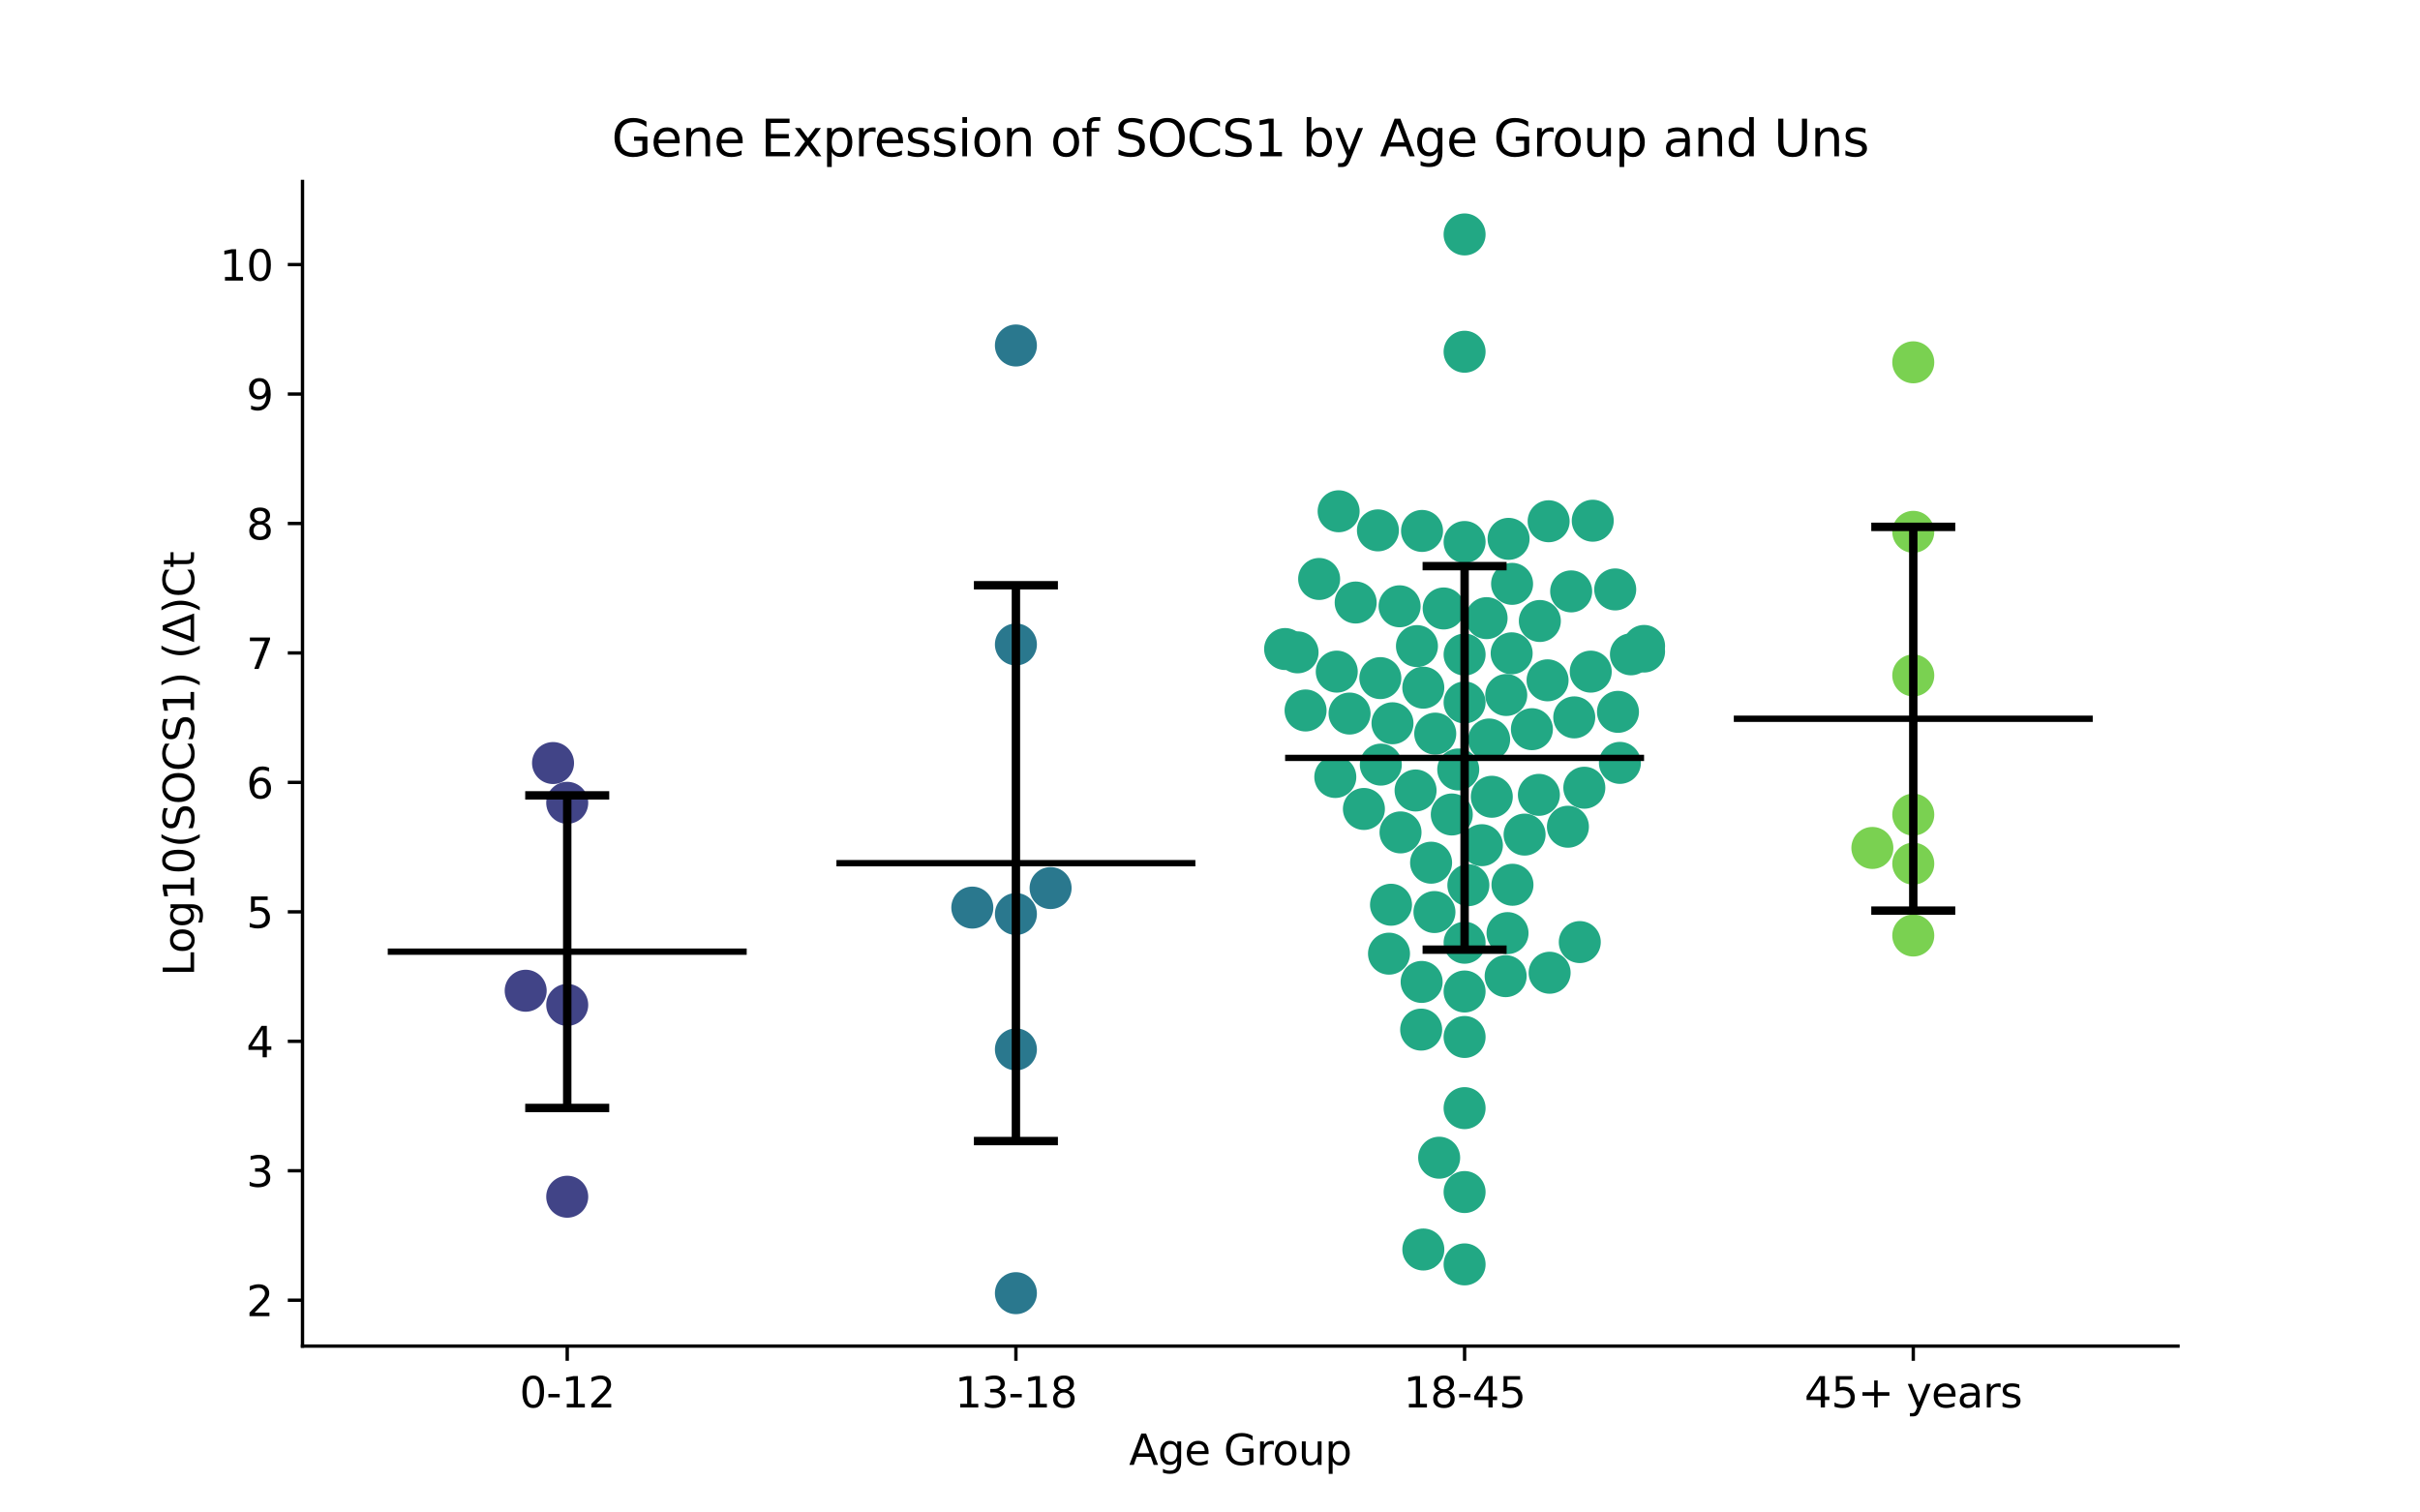 <?xml version="1.0" encoding="utf-8" standalone="no"?>
<!DOCTYPE svg PUBLIC "-//W3C//DTD SVG 1.1//EN"
  "http://www.w3.org/Graphics/SVG/1.1/DTD/svg11.dtd">
<svg xmlns:xlink="http://www.w3.org/1999/xlink" width="576pt" height="360pt" viewBox="0 0 576 360" xmlns="http://www.w3.org/2000/svg" version="1.1">
 <defs>
  <style type="text/css">*{stroke-linejoin: round; stroke-linecap: butt}</style>
 </defs>
 <g id="figure_1">
  <g id="patch_1">
   <path d="M 0 360 
L 576 360 
L 576 0 
L 0 0 
z
" style="fill: #ffffff"/>
  </g>
  <g id="axes_1">
   <g id="patch_2">
    <path d="M 72 320.4 
L 518.4 320.4 
L 518.4 43.2 
L 72 43.2 
z
" style="fill: #ffffff"/>
   </g>
   <g id="PathCollection_1">
    <defs>
     <path id="C0_0_b3fef41c7e" d="M 0 5 
C 1.326 5 2.598 4.473 3.536 3.536 
C 4.473 2.598 5 1.326 5 -0 
C 5 -1.326 4.473 -2.598 3.536 -3.536 
C 2.598 -4.473 1.326 -5 0 -5 
C -1.326 -5 -2.598 -4.473 -3.536 -3.536 
C -4.473 -2.598 -5 -1.326 -5 0 
C -5 1.326 -4.473 2.598 -3.536 3.536 
C -2.598 4.473 -1.326 5 0 5 
z
"/>
    </defs>
    <g clip-path="url(#pbb5556cbeb)">
     <use xlink:href="#C0_0_b3fef41c7e" x="131.632" y="181.618" style="fill: #414487"/>
    </g>
    <g clip-path="url(#pbb5556cbeb)">
     <use xlink:href="#C0_0_b3fef41c7e" x="125.122" y="235.815" style="fill: #414487"/>
    </g>
    <g clip-path="url(#pbb5556cbeb)">
     <use xlink:href="#C0_0_b3fef41c7e" x="135.009" y="191.086" style="fill: #414487"/>
    </g>
    <g clip-path="url(#pbb5556cbeb)">
     <use xlink:href="#C0_0_b3fef41c7e" x="135.009" y="284.844" style="fill: #414487"/>
    </g>
    <g clip-path="url(#pbb5556cbeb)">
     <use xlink:href="#C0_0_b3fef41c7e" x="135.009" y="239.184" style="fill: #414487"/>
    </g>
   </g>
   <g id="PathCollection_2">
    <defs>
     <path id="C1_0_bdab9915fc" d="M 0 5 
C 1.326 5 2.598 4.473 3.536 3.536 
C 4.473 2.598 5 1.326 5 -0 
C 5 -1.326 4.473 -2.598 3.536 -3.536 
C 2.598 -4.473 1.326 -5 0 -5 
C -1.326 -5 -2.598 -4.473 -3.536 -3.536 
C -4.473 -2.598 -5 -1.326 -5 0 
C -5 1.326 -4.473 2.598 -3.536 3.536 
C -2.598 4.473 -1.326 5 0 5 
z
"/>
    </defs>
    <g clip-path="url(#pbb5556cbeb)">
     <use xlink:href="#C1_0_bdab9915fc" x="241.803" y="153.389" style="fill: #2a788e"/>
    </g>
    <g clip-path="url(#pbb5556cbeb)">
     <use xlink:href="#C1_0_bdab9915fc" x="241.803" y="307.8" style="fill: #2a788e"/>
    </g>
    <g clip-path="url(#pbb5556cbeb)">
     <use xlink:href="#C1_0_bdab9915fc" x="250.059" y="211.377" style="fill: #2a788e"/>
    </g>
    <g clip-path="url(#pbb5556cbeb)">
     <use xlink:href="#C1_0_bdab9915fc" x="241.803" y="249.781" style="fill: #2a788e"/>
    </g>
    <g clip-path="url(#pbb5556cbeb)">
     <use xlink:href="#C1_0_bdab9915fc" x="241.803" y="217.555" style="fill: #2a788e"/>
    </g>
    <g clip-path="url(#pbb5556cbeb)">
     <use xlink:href="#C1_0_bdab9915fc" x="241.803" y="82.233" style="fill: #2a788e"/>
    </g>
    <g clip-path="url(#pbb5556cbeb)">
     <use xlink:href="#C1_0_bdab9915fc" x="231.426" y="216.025" style="fill: #2a788e"/>
    </g>
   </g>
   <g id="PathCollection_3">
    <defs>
     <path id="C2_0_f75574282d" d="M 0 5 
C 1.326 5 2.598 4.473 3.536 3.536 
C 4.473 2.598 5 1.326 5 -0 
C 5 -1.326 4.473 -2.598 3.536 -3.536 
C 2.598 -4.473 1.326 -5 0 -5 
C -1.326 -5 -2.598 -4.473 -3.536 -3.536 
C -4.473 -2.598 -5 -1.326 -5 0 
C -5 1.326 -4.473 2.598 -3.536 3.536 
C -2.598 4.473 -1.326 5 0 5 
z
"/>
    </defs>
    <g clip-path="url(#pbb5556cbeb)">
     <use xlink:href="#C2_0_f75574282d" x="366.509" y="147.808" style="fill: #22a884"/>
    </g>
    <g clip-path="url(#pbb5556cbeb)">
     <use xlink:href="#C2_0_f75574282d" x="321.221" y="169.839" style="fill: #22a884"/>
    </g>
    <g clip-path="url(#pbb5556cbeb)">
     <use xlink:href="#C2_0_f75574282d" x="388.188" y="155.742" style="fill: #22a884"/>
    </g>
    <g clip-path="url(#pbb5556cbeb)">
     <use xlink:href="#C2_0_f75574282d" x="322.673" y="143.412" style="fill: #22a884"/>
    </g>
    <g clip-path="url(#pbb5556cbeb)">
     <use xlink:href="#C2_0_f75574282d" x="373.96" y="140.763" style="fill: #22a884"/>
    </g>
    <g clip-path="url(#pbb5556cbeb)">
     <use xlink:href="#C2_0_f75574282d" x="337.257" y="153.784" style="fill: #22a884"/>
    </g>
    <g clip-path="url(#pbb5556cbeb)">
     <use xlink:href="#C2_0_f75574282d" x="343.616" y="144.828" style="fill: #22a884"/>
    </g>
    <g clip-path="url(#pbb5556cbeb)">
     <use xlink:href="#C2_0_f75574282d" x="353.834" y="147.13" style="fill: #22a884"/>
    </g>
    <g clip-path="url(#pbb5556cbeb)">
     <use xlink:href="#C2_0_f75574282d" x="384.449" y="140.297" style="fill: #22a884"/>
    </g>
    <g clip-path="url(#pbb5556cbeb)">
     <use xlink:href="#C2_0_f75574282d" x="305.879" y="154.485" style="fill: #22a884"/>
    </g>
    <g clip-path="url(#pbb5556cbeb)">
     <use xlink:href="#C2_0_f75574282d" x="362.878" y="198.651" style="fill: #22a884"/>
    </g>
    <g clip-path="url(#pbb5556cbeb)">
     <use xlink:href="#C2_0_f75574282d" x="352.717" y="201.171" style="fill: #22a884"/>
    </g>
    <g clip-path="url(#pbb5556cbeb)">
     <use xlink:href="#C2_0_f75574282d" x="308.841" y="155.273" style="fill: #22a884"/>
    </g>
    <g clip-path="url(#pbb5556cbeb)">
     <use xlink:href="#C2_0_f75574282d" x="366.282" y="189.191" style="fill: #22a884"/>
    </g>
    <g clip-path="url(#pbb5556cbeb)">
     <use xlink:href="#C2_0_f75574282d" x="348.597" y="300.949" style="fill: #22a884"/>
    </g>
    <g clip-path="url(#pbb5556cbeb)">
     <use xlink:href="#C2_0_f75574282d" x="328.657" y="181.995" style="fill: #22a884"/>
    </g>
    <g clip-path="url(#pbb5556cbeb)">
     <use xlink:href="#C2_0_f75574282d" x="348.597" y="283.73" style="fill: #22a884"/>
    </g>
    <g clip-path="url(#pbb5556cbeb)">
     <use xlink:href="#C2_0_f75574282d" x="374.697" y="170.751" style="fill: #22a884"/>
    </g>
    <g clip-path="url(#pbb5556cbeb)">
     <use xlink:href="#C2_0_f75574282d" x="348.597" y="155.798" style="fill: #22a884"/>
    </g>
    <g clip-path="url(#pbb5556cbeb)">
     <use xlink:href="#C2_0_f75574282d" x="348.597" y="167.198" style="fill: #22a884"/>
    </g>
    <g clip-path="url(#pbb5556cbeb)">
     <use xlink:href="#C2_0_f75574282d" x="340.623" y="205.34" style="fill: #22a884"/>
    </g>
    <g clip-path="url(#pbb5556cbeb)">
     <use xlink:href="#C2_0_f75574282d" x="348.597" y="235.996" style="fill: #22a884"/>
    </g>
    <g clip-path="url(#pbb5556cbeb)">
     <use xlink:href="#C2_0_f75574282d" x="359.994" y="210.591" style="fill: #22a884"/>
    </g>
    <g clip-path="url(#pbb5556cbeb)">
     <use xlink:href="#C2_0_f75574282d" x="355.07" y="189.646" style="fill: #22a884"/>
    </g>
    <g clip-path="url(#pbb5556cbeb)">
     <use xlink:href="#C2_0_f75574282d" x="349.495" y="210.689" style="fill: #22a884"/>
    </g>
    <g clip-path="url(#pbb5556cbeb)">
     <use xlink:href="#C2_0_f75574282d" x="348.597" y="224.388" style="fill: #22a884"/>
    </g>
    <g clip-path="url(#pbb5556cbeb)">
     <use xlink:href="#C2_0_f75574282d" x="318.617" y="121.693" style="fill: #22a884"/>
    </g>
    <g clip-path="url(#pbb5556cbeb)">
     <use xlink:href="#C2_0_f75574282d" x="358.818" y="222.098" style="fill: #22a884"/>
    </g>
    <g clip-path="url(#pbb5556cbeb)">
     <use xlink:href="#C2_0_f75574282d" x="338.777" y="297.409" style="fill: #22a884"/>
    </g>
    <g clip-path="url(#pbb5556cbeb)">
     <use xlink:href="#C2_0_f75574282d" x="317.824" y="184.939" style="fill: #22a884"/>
    </g>
    <g clip-path="url(#pbb5556cbeb)">
     <use xlink:href="#C2_0_f75574282d" x="338.26" y="245.068" style="fill: #22a884"/>
    </g>
    <g clip-path="url(#pbb5556cbeb)">
     <use xlink:href="#C2_0_f75574282d" x="368.837" y="231.532" style="fill: #22a884"/>
    </g>
    <g clip-path="url(#pbb5556cbeb)">
     <use xlink:href="#C2_0_f75574282d" x="342.545" y="275.558" style="fill: #22a884"/>
    </g>
    <g clip-path="url(#pbb5556cbeb)">
     <use xlink:href="#C2_0_f75574282d" x="324.634" y="192.551" style="fill: #22a884"/>
    </g>
    <g clip-path="url(#pbb5556cbeb)">
     <use xlink:href="#C2_0_f75574282d" x="336.93" y="188.153" style="fill: #22a884"/>
    </g>
    <g clip-path="url(#pbb5556cbeb)">
     <use xlink:href="#C2_0_f75574282d" x="348.597" y="83.72" style="fill: #22a884"/>
    </g>
    <g clip-path="url(#pbb5556cbeb)">
     <use xlink:href="#C2_0_f75574282d" x="338.468" y="126.373" style="fill: #22a884"/>
    </g>
    <g clip-path="url(#pbb5556cbeb)">
     <use xlink:href="#C2_0_f75574282d" x="338.373" y="233.719" style="fill: #22a884"/>
    </g>
    <g clip-path="url(#pbb5556cbeb)">
     <use xlink:href="#C2_0_f75574282d" x="385.105" y="169.434" style="fill: #22a884"/>
    </g>
    <g clip-path="url(#pbb5556cbeb)">
     <use xlink:href="#C2_0_f75574282d" x="331.084" y="215.346" style="fill: #22a884"/>
    </g>
    <g clip-path="url(#pbb5556cbeb)">
     <use xlink:href="#C2_0_f75574282d" x="341.424" y="217.085" style="fill: #22a884"/>
    </g>
    <g clip-path="url(#pbb5556cbeb)">
     <use xlink:href="#C2_0_f75574282d" x="313.978" y="137.806" style="fill: #22a884"/>
    </g>
    <g clip-path="url(#pbb5556cbeb)">
     <use xlink:href="#C2_0_f75574282d" x="348.597" y="246.822" style="fill: #22a884"/>
    </g>
    <g clip-path="url(#pbb5556cbeb)">
     <use xlink:href="#C2_0_f75574282d" x="330.606" y="226.99" style="fill: #22a884"/>
    </g>
    <g clip-path="url(#pbb5556cbeb)">
     <use xlink:href="#C2_0_f75574282d" x="348.597" y="263.756" style="fill: #22a884"/>
    </g>
    <g clip-path="url(#pbb5556cbeb)">
     <use xlink:href="#C2_0_f75574282d" x="310.749" y="169.109" style="fill: #22a884"/>
    </g>
    <g clip-path="url(#pbb5556cbeb)">
     <use xlink:href="#C2_0_f75574282d" x="327.969" y="126.239" style="fill: #22a884"/>
    </g>
    <g clip-path="url(#pbb5556cbeb)">
     <use xlink:href="#C2_0_f75574282d" x="376.015" y="224.234" style="fill: #22a884"/>
    </g>
    <g clip-path="url(#pbb5556cbeb)">
     <use xlink:href="#C2_0_f75574282d" x="333.348" y="198.129" style="fill: #22a884"/>
    </g>
    <g clip-path="url(#pbb5556cbeb)">
     <use xlink:href="#C2_0_f75574282d" x="331.436" y="172.151" style="fill: #22a884"/>
    </g>
    <g clip-path="url(#pbb5556cbeb)">
     <use xlink:href="#C2_0_f75574282d" x="391.315" y="155.077" style="fill: #22a884"/>
    </g>
    <g clip-path="url(#pbb5556cbeb)">
     <use xlink:href="#C2_0_f75574282d" x="338.769" y="163.68" style="fill: #22a884"/>
    </g>
    <g clip-path="url(#pbb5556cbeb)">
     <use xlink:href="#C2_0_f75574282d" x="333.13" y="144.31" style="fill: #22a884"/>
    </g>
    <g clip-path="url(#pbb5556cbeb)">
     <use xlink:href="#C2_0_f75574282d" x="358.51" y="165.425" style="fill: #22a884"/>
    </g>
    <g clip-path="url(#pbb5556cbeb)">
     <use xlink:href="#C2_0_f75574282d" x="348.597" y="55.8" style="fill: #22a884"/>
    </g>
    <g clip-path="url(#pbb5556cbeb)">
     <use xlink:href="#C2_0_f75574282d" x="359.901" y="138.968" style="fill: #22a884"/>
    </g>
    <g clip-path="url(#pbb5556cbeb)">
     <use xlink:href="#C2_0_f75574282d" x="358.371" y="232.342" style="fill: #22a884"/>
    </g>
    <g clip-path="url(#pbb5556cbeb)">
     <use xlink:href="#C2_0_f75574282d" x="341.612" y="174.618" style="fill: #22a884"/>
    </g>
    <g clip-path="url(#pbb5556cbeb)">
     <use xlink:href="#C2_0_f75574282d" x="345.55" y="193.863" style="fill: #22a884"/>
    </g>
    <g clip-path="url(#pbb5556cbeb)">
     <use xlink:href="#C2_0_f75574282d" x="385.564" y="181.58" style="fill: #22a884"/>
    </g>
    <g clip-path="url(#pbb5556cbeb)">
     <use xlink:href="#C2_0_f75574282d" x="359.8" y="155.501" style="fill: #22a884"/>
    </g>
    <g clip-path="url(#pbb5556cbeb)">
     <use xlink:href="#C2_0_f75574282d" x="368.601" y="124.069" style="fill: #22a884"/>
    </g>
    <g clip-path="url(#pbb5556cbeb)">
     <use xlink:href="#C2_0_f75574282d" x="354.441" y="176.016" style="fill: #22a884"/>
    </g>
    <g clip-path="url(#pbb5556cbeb)">
     <use xlink:href="#C2_0_f75574282d" x="377.097" y="187.494" style="fill: #22a884"/>
    </g>
    <g clip-path="url(#pbb5556cbeb)">
     <use xlink:href="#C2_0_f75574282d" x="364.619" y="173.558" style="fill: #22a884"/>
    </g>
    <g clip-path="url(#pbb5556cbeb)">
     <use xlink:href="#C2_0_f75574282d" x="318.17" y="159.862" style="fill: #22a884"/>
    </g>
    <g clip-path="url(#pbb5556cbeb)">
     <use xlink:href="#C2_0_f75574282d" x="379.1" y="123.941" style="fill: #22a884"/>
    </g>
    <g clip-path="url(#pbb5556cbeb)">
     <use xlink:href="#C2_0_f75574282d" x="359.068" y="128.26" style="fill: #22a884"/>
    </g>
    <g clip-path="url(#pbb5556cbeb)">
     <use xlink:href="#C2_0_f75574282d" x="378.621" y="159.863" style="fill: #22a884"/>
    </g>
    <g clip-path="url(#pbb5556cbeb)">
     <use xlink:href="#C2_0_f75574282d" x="348.597" y="129.007" style="fill: #22a884"/>
    </g>
    <g clip-path="url(#pbb5556cbeb)">
     <use xlink:href="#C2_0_f75574282d" x="368.348" y="161.93" style="fill: #22a884"/>
    </g>
    <g clip-path="url(#pbb5556cbeb)">
     <use xlink:href="#C2_0_f75574282d" x="328.544" y="161.403" style="fill: #22a884"/>
    </g>
    <g clip-path="url(#pbb5556cbeb)">
     <use xlink:href="#C2_0_f75574282d" x="373.192" y="196.777" style="fill: #22a884"/>
    </g>
    <g clip-path="url(#pbb5556cbeb)">
     <use xlink:href="#C2_0_f75574282d" x="347.085" y="183.152" style="fill: #22a884"/>
    </g>
    <g clip-path="url(#pbb5556cbeb)">
     <use xlink:href="#C2_0_f75574282d" x="391.315" y="153.747" style="fill: #22a884"/>
    </g>
   </g>
   <g id="PathCollection_4">
    <defs>
     <path id="C3_0_1c62e81dbb" d="M 0 5 
C 1.326 5 2.598 4.473 3.536 3.536 
C 4.473 2.598 5 1.326 5 -0 
C 5 -1.326 4.473 -2.598 3.536 -3.536 
C 2.598 -4.473 1.326 -5 0 -5 
C -1.326 -5 -2.598 -4.473 -3.536 -3.536 
C -4.473 -2.598 -5 -1.326 -5 0 
C -5 1.326 -4.473 2.598 -3.536 3.536 
C -2.598 4.473 -1.326 5 0 5 
z
"/>
    </defs>
    <g clip-path="url(#pbb5556cbeb)">
     <use xlink:href="#C3_0_1c62e81dbb" x="455.391" y="126.586" style="fill: #7ad151"/>
    </g>
    <g clip-path="url(#pbb5556cbeb)">
     <use xlink:href="#C3_0_1c62e81dbb" x="455.391" y="205.571" style="fill: #7ad151"/>
    </g>
    <g clip-path="url(#pbb5556cbeb)">
     <use xlink:href="#C3_0_1c62e81dbb" x="455.391" y="222.67" style="fill: #7ad151"/>
    </g>
    <g clip-path="url(#pbb5556cbeb)">
     <use xlink:href="#C3_0_1c62e81dbb" x="455.391" y="160.765" style="fill: #7ad151"/>
    </g>
    <g clip-path="url(#pbb5556cbeb)">
     <use xlink:href="#C3_0_1c62e81dbb" x="455.391" y="86.238" style="fill: #7ad151"/>
    </g>
    <g clip-path="url(#pbb5556cbeb)">
     <use xlink:href="#C3_0_1c62e81dbb" x="455.391" y="193.894" style="fill: #7ad151"/>
    </g>
    <g clip-path="url(#pbb5556cbeb)">
     <use xlink:href="#C3_0_1c62e81dbb" x="445.655" y="201.826" style="fill: #7ad151"/>
    </g>
   </g>
   <g id="matplotlib.axis_1">
    <g id="xtick_1">
     <g id="line2d_1">
      <defs>
       <path id="m2b5b84074b" d="M 0 0 
L 0 3.5 
" style="stroke: #000000; stroke-width: 0.8"/>
      </defs>
      <g>
       <use xlink:href="#m2b5b84074b" x="135.009" y="320.4" style="stroke: #000000; stroke-width: 0.8"/>
      </g>
     </g>
     <g id="text_1">
      <!-- 0-12 -->
      <g transform="translate(123.661 334.998) scale(0.1 -0.1)">
       <defs>
        <path id="DejaVuSans-30" d="M 2034 4250 
Q 1547 4250 1301 3770 
Q 1056 3291 1056 2328 
Q 1056 1369 1301 889 
Q 1547 409 2034 409 
Q 2525 409 2770 889 
Q 3016 1369 3016 2328 
Q 3016 3291 2770 3770 
Q 2525 4250 2034 4250 
z
M 2034 4750 
Q 2819 4750 3233 4129 
Q 3647 3509 3647 2328 
Q 3647 1150 3233 529 
Q 2819 -91 2034 -91 
Q 1250 -91 836 529 
Q 422 1150 422 2328 
Q 422 3509 836 4129 
Q 1250 4750 2034 4750 
z
" transform="scale(0.016)"/>
        <path id="DejaVuSans-2d" d="M 313 2009 
L 1997 2009 
L 1997 1497 
L 313 1497 
L 313 2009 
z
" transform="scale(0.016)"/>
        <path id="DejaVuSans-31" d="M 794 531 
L 1825 531 
L 1825 4091 
L 703 3866 
L 703 4441 
L 1819 4666 
L 2450 4666 
L 2450 531 
L 3481 531 
L 3481 0 
L 794 0 
L 794 531 
z
" transform="scale(0.016)"/>
        <path id="DejaVuSans-32" d="M 1228 531 
L 3431 531 
L 3431 0 
L 469 0 
L 469 531 
Q 828 903 1448 1529 
Q 2069 2156 2228 2338 
Q 2531 2678 2651 2914 
Q 2772 3150 2772 3378 
Q 2772 3750 2511 3984 
Q 2250 4219 1831 4219 
Q 1534 4219 1204 4116 
Q 875 4013 500 3803 
L 500 4441 
Q 881 4594 1212 4672 
Q 1544 4750 1819 4750 
Q 2544 4750 2975 4387 
Q 3406 4025 3406 3419 
Q 3406 3131 3298 2873 
Q 3191 2616 2906 2266 
Q 2828 2175 2409 1742 
Q 1991 1309 1228 531 
z
" transform="scale(0.016)"/>
       </defs>
       <use xlink:href="#DejaVuSans-30"/>
       <use xlink:href="#DejaVuSans-2d" x="63.623"/>
       <use xlink:href="#DejaVuSans-31" x="99.707"/>
       <use xlink:href="#DejaVuSans-32" x="163.33"/>
      </g>
     </g>
    </g>
    <g id="xtick_2">
     <g id="line2d_2">
      <g>
       <use xlink:href="#m2b5b84074b" x="241.803" y="320.4" style="stroke: #000000; stroke-width: 0.8"/>
      </g>
     </g>
     <g id="text_2">
      <!-- 13-18 -->
      <g transform="translate(227.274 334.998) scale(0.1 -0.1)">
       <defs>
        <path id="DejaVuSans-33" d="M 2597 2516 
Q 3050 2419 3304 2112 
Q 3559 1806 3559 1356 
Q 3559 666 3084 287 
Q 2609 -91 1734 -91 
Q 1441 -91 1130 -33 
Q 819 25 488 141 
L 488 750 
Q 750 597 1062 519 
Q 1375 441 1716 441 
Q 2309 441 2620 675 
Q 2931 909 2931 1356 
Q 2931 1769 2642 2001 
Q 2353 2234 1838 2234 
L 1294 2234 
L 1294 2753 
L 1863 2753 
Q 2328 2753 2575 2939 
Q 2822 3125 2822 3475 
Q 2822 3834 2567 4026 
Q 2313 4219 1838 4219 
Q 1578 4219 1281 4162 
Q 984 4106 628 3988 
L 628 4550 
Q 988 4650 1302 4700 
Q 1616 4750 1894 4750 
Q 2613 4750 3031 4423 
Q 3450 4097 3450 3541 
Q 3450 3153 3228 2886 
Q 3006 2619 2597 2516 
z
" transform="scale(0.016)"/>
        <path id="DejaVuSans-38" d="M 2034 2216 
Q 1584 2216 1326 1975 
Q 1069 1734 1069 1313 
Q 1069 891 1326 650 
Q 1584 409 2034 409 
Q 2484 409 2743 651 
Q 3003 894 3003 1313 
Q 3003 1734 2745 1975 
Q 2488 2216 2034 2216 
z
M 1403 2484 
Q 997 2584 770 2862 
Q 544 3141 544 3541 
Q 544 4100 942 4425 
Q 1341 4750 2034 4750 
Q 2731 4750 3128 4425 
Q 3525 4100 3525 3541 
Q 3525 3141 3298 2862 
Q 3072 2584 2669 2484 
Q 3125 2378 3379 2068 
Q 3634 1759 3634 1313 
Q 3634 634 3220 271 
Q 2806 -91 2034 -91 
Q 1263 -91 848 271 
Q 434 634 434 1313 
Q 434 1759 690 2068 
Q 947 2378 1403 2484 
z
M 1172 3481 
Q 1172 3119 1398 2916 
Q 1625 2713 2034 2713 
Q 2441 2713 2670 2916 
Q 2900 3119 2900 3481 
Q 2900 3844 2670 4047 
Q 2441 4250 2034 4250 
Q 1625 4250 1398 4047 
Q 1172 3844 1172 3481 
z
" transform="scale(0.016)"/>
       </defs>
       <use xlink:href="#DejaVuSans-31"/>
       <use xlink:href="#DejaVuSans-33" x="63.623"/>
       <use xlink:href="#DejaVuSans-2d" x="127.246"/>
       <use xlink:href="#DejaVuSans-31" x="163.33"/>
       <use xlink:href="#DejaVuSans-38" x="226.953"/>
      </g>
     </g>
    </g>
    <g id="xtick_3">
     <g id="line2d_3">
      <g>
       <use xlink:href="#m2b5b84074b" x="348.597" y="320.4" style="stroke: #000000; stroke-width: 0.8"/>
      </g>
     </g>
     <g id="text_3">
      <!-- 18-45 -->
      <g transform="translate(334.068 334.998) scale(0.1 -0.1)">
       <defs>
        <path id="DejaVuSans-34" d="M 2419 4116 
L 825 1625 
L 2419 1625 
L 2419 4116 
z
M 2253 4666 
L 3047 4666 
L 3047 1625 
L 3713 1625 
L 3713 1100 
L 3047 1100 
L 3047 0 
L 2419 0 
L 2419 1100 
L 313 1100 
L 313 1709 
L 2253 4666 
z
" transform="scale(0.016)"/>
        <path id="DejaVuSans-35" d="M 691 4666 
L 3169 4666 
L 3169 4134 
L 1269 4134 
L 1269 2991 
Q 1406 3038 1543 3061 
Q 1681 3084 1819 3084 
Q 2600 3084 3056 2656 
Q 3513 2228 3513 1497 
Q 3513 744 3044 326 
Q 2575 -91 1722 -91 
Q 1428 -91 1123 -41 
Q 819 9 494 109 
L 494 744 
Q 775 591 1075 516 
Q 1375 441 1709 441 
Q 2250 441 2565 725 
Q 2881 1009 2881 1497 
Q 2881 1984 2565 2268 
Q 2250 2553 1709 2553 
Q 1456 2553 1204 2497 
Q 953 2441 691 2322 
L 691 4666 
z
" transform="scale(0.016)"/>
       </defs>
       <use xlink:href="#DejaVuSans-31"/>
       <use xlink:href="#DejaVuSans-38" x="63.623"/>
       <use xlink:href="#DejaVuSans-2d" x="127.246"/>
       <use xlink:href="#DejaVuSans-34" x="163.33"/>
       <use xlink:href="#DejaVuSans-35" x="226.953"/>
      </g>
     </g>
    </g>
    <g id="xtick_4">
     <g id="line2d_4">
      <g>
       <use xlink:href="#m2b5b84074b" x="455.391" y="320.4" style="stroke: #000000; stroke-width: 0.8"/>
      </g>
     </g>
     <g id="text_4">
      <!-- 45+ years -->
      <g transform="translate(429.49 334.998) scale(0.1 -0.1)">
       <defs>
        <path id="DejaVuSans-2b" d="M 2944 4013 
L 2944 2272 
L 4684 2272 
L 4684 1741 
L 2944 1741 
L 2944 0 
L 2419 0 
L 2419 1741 
L 678 1741 
L 678 2272 
L 2419 2272 
L 2419 4013 
L 2944 4013 
z
" transform="scale(0.016)"/>
        <path id="DejaVuSans-20" transform="scale(0.016)"/>
        <path id="DejaVuSans-79" d="M 2059 -325 
Q 1816 -950 1584 -1140 
Q 1353 -1331 966 -1331 
L 506 -1331 
L 506 -850 
L 844 -850 
Q 1081 -850 1212 -737 
Q 1344 -625 1503 -206 
L 1606 56 
L 191 3500 
L 800 3500 
L 1894 763 
L 2988 3500 
L 3597 3500 
L 2059 -325 
z
" transform="scale(0.016)"/>
        <path id="DejaVuSans-65" d="M 3597 1894 
L 3597 1613 
L 953 1613 
Q 991 1019 1311 708 
Q 1631 397 2203 397 
Q 2534 397 2845 478 
Q 3156 559 3463 722 
L 3463 178 
Q 3153 47 2828 -22 
Q 2503 -91 2169 -91 
Q 1331 -91 842 396 
Q 353 884 353 1716 
Q 353 2575 817 3079 
Q 1281 3584 2069 3584 
Q 2775 3584 3186 3129 
Q 3597 2675 3597 1894 
z
M 3022 2063 
Q 3016 2534 2758 2815 
Q 2500 3097 2075 3097 
Q 1594 3097 1305 2825 
Q 1016 2553 972 2059 
L 3022 2063 
z
" transform="scale(0.016)"/>
        <path id="DejaVuSans-61" d="M 2194 1759 
Q 1497 1759 1228 1600 
Q 959 1441 959 1056 
Q 959 750 1161 570 
Q 1363 391 1709 391 
Q 2188 391 2477 730 
Q 2766 1069 2766 1631 
L 2766 1759 
L 2194 1759 
z
M 3341 1997 
L 3341 0 
L 2766 0 
L 2766 531 
Q 2569 213 2275 61 
Q 1981 -91 1556 -91 
Q 1019 -91 701 211 
Q 384 513 384 1019 
Q 384 1609 779 1909 
Q 1175 2209 1959 2209 
L 2766 2209 
L 2766 2266 
Q 2766 2663 2505 2880 
Q 2244 3097 1772 3097 
Q 1472 3097 1187 3025 
Q 903 2953 641 2809 
L 641 3341 
Q 956 3463 1253 3523 
Q 1550 3584 1831 3584 
Q 2591 3584 2966 3190 
Q 3341 2797 3341 1997 
z
" transform="scale(0.016)"/>
        <path id="DejaVuSans-72" d="M 2631 2963 
Q 2534 3019 2420 3045 
Q 2306 3072 2169 3072 
Q 1681 3072 1420 2755 
Q 1159 2438 1159 1844 
L 1159 0 
L 581 0 
L 581 3500 
L 1159 3500 
L 1159 2956 
Q 1341 3275 1631 3429 
Q 1922 3584 2338 3584 
Q 2397 3584 2469 3576 
Q 2541 3569 2628 3553 
L 2631 2963 
z
" transform="scale(0.016)"/>
        <path id="DejaVuSans-73" d="M 2834 3397 
L 2834 2853 
Q 2591 2978 2328 3040 
Q 2066 3103 1784 3103 
Q 1356 3103 1142 2972 
Q 928 2841 928 2578 
Q 928 2378 1081 2264 
Q 1234 2150 1697 2047 
L 1894 2003 
Q 2506 1872 2764 1633 
Q 3022 1394 3022 966 
Q 3022 478 2636 193 
Q 2250 -91 1575 -91 
Q 1294 -91 989 -36 
Q 684 19 347 128 
L 347 722 
Q 666 556 975 473 
Q 1284 391 1588 391 
Q 1994 391 2212 530 
Q 2431 669 2431 922 
Q 2431 1156 2273 1281 
Q 2116 1406 1581 1522 
L 1381 1569 
Q 847 1681 609 1914 
Q 372 2147 372 2553 
Q 372 3047 722 3315 
Q 1072 3584 1716 3584 
Q 2034 3584 2315 3537 
Q 2597 3491 2834 3397 
z
" transform="scale(0.016)"/>
       </defs>
       <use xlink:href="#DejaVuSans-34"/>
       <use xlink:href="#DejaVuSans-35" x="63.623"/>
       <use xlink:href="#DejaVuSans-2b" x="127.246"/>
       <use xlink:href="#DejaVuSans-20" x="211.035"/>
       <use xlink:href="#DejaVuSans-79" x="242.822"/>
       <use xlink:href="#DejaVuSans-65" x="302.002"/>
       <use xlink:href="#DejaVuSans-61" x="363.525"/>
       <use xlink:href="#DejaVuSans-72" x="424.805"/>
       <use xlink:href="#DejaVuSans-73" x="465.918"/>
      </g>
     </g>
    </g>
    <g id="text_5">
     <!-- Age Group -->
     <g transform="translate(268.72 348.677) scale(0.1 -0.1)">
      <defs>
       <path id="DejaVuSans-41" d="M 2188 4044 
L 1331 1722 
L 3047 1722 
L 2188 4044 
z
M 1831 4666 
L 2547 4666 
L 4325 0 
L 3669 0 
L 3244 1197 
L 1141 1197 
L 716 0 
L 50 0 
L 1831 4666 
z
" transform="scale(0.016)"/>
       <path id="DejaVuSans-67" d="M 2906 1791 
Q 2906 2416 2648 2759 
Q 2391 3103 1925 3103 
Q 1463 3103 1205 2759 
Q 947 2416 947 1791 
Q 947 1169 1205 825 
Q 1463 481 1925 481 
Q 2391 481 2648 825 
Q 2906 1169 2906 1791 
z
M 3481 434 
Q 3481 -459 3084 -895 
Q 2688 -1331 1869 -1331 
Q 1566 -1331 1297 -1286 
Q 1028 -1241 775 -1147 
L 775 -588 
Q 1028 -725 1275 -790 
Q 1522 -856 1778 -856 
Q 2344 -856 2625 -561 
Q 2906 -266 2906 331 
L 2906 616 
Q 2728 306 2450 153 
Q 2172 0 1784 0 
Q 1141 0 747 490 
Q 353 981 353 1791 
Q 353 2603 747 3093 
Q 1141 3584 1784 3584 
Q 2172 3584 2450 3431 
Q 2728 3278 2906 2969 
L 2906 3500 
L 3481 3500 
L 3481 434 
z
" transform="scale(0.016)"/>
       <path id="DejaVuSans-47" d="M 3809 666 
L 3809 1919 
L 2778 1919 
L 2778 2438 
L 4434 2438 
L 4434 434 
Q 4069 175 3628 42 
Q 3188 -91 2688 -91 
Q 1594 -91 976 548 
Q 359 1188 359 2328 
Q 359 3472 976 4111 
Q 1594 4750 2688 4750 
Q 3144 4750 3555 4637 
Q 3966 4525 4313 4306 
L 4313 3634 
Q 3963 3931 3569 4081 
Q 3175 4231 2741 4231 
Q 1884 4231 1454 3753 
Q 1025 3275 1025 2328 
Q 1025 1384 1454 906 
Q 1884 428 2741 428 
Q 3075 428 3337 486 
Q 3600 544 3809 666 
z
" transform="scale(0.016)"/>
       <path id="DejaVuSans-6f" d="M 1959 3097 
Q 1497 3097 1228 2736 
Q 959 2375 959 1747 
Q 959 1119 1226 758 
Q 1494 397 1959 397 
Q 2419 397 2687 759 
Q 2956 1122 2956 1747 
Q 2956 2369 2687 2733 
Q 2419 3097 1959 3097 
z
M 1959 3584 
Q 2709 3584 3137 3096 
Q 3566 2609 3566 1747 
Q 3566 888 3137 398 
Q 2709 -91 1959 -91 
Q 1206 -91 779 398 
Q 353 888 353 1747 
Q 353 2609 779 3096 
Q 1206 3584 1959 3584 
z
" transform="scale(0.016)"/>
       <path id="DejaVuSans-75" d="M 544 1381 
L 544 3500 
L 1119 3500 
L 1119 1403 
Q 1119 906 1312 657 
Q 1506 409 1894 409 
Q 2359 409 2629 706 
Q 2900 1003 2900 1516 
L 2900 3500 
L 3475 3500 
L 3475 0 
L 2900 0 
L 2900 538 
Q 2691 219 2414 64 
Q 2138 -91 1772 -91 
Q 1169 -91 856 284 
Q 544 659 544 1381 
z
M 1991 3584 
L 1991 3584 
z
" transform="scale(0.016)"/>
       <path id="DejaVuSans-70" d="M 1159 525 
L 1159 -1331 
L 581 -1331 
L 581 3500 
L 1159 3500 
L 1159 2969 
Q 1341 3281 1617 3432 
Q 1894 3584 2278 3584 
Q 2916 3584 3314 3078 
Q 3713 2572 3713 1747 
Q 3713 922 3314 415 
Q 2916 -91 2278 -91 
Q 1894 -91 1617 61 
Q 1341 213 1159 525 
z
M 3116 1747 
Q 3116 2381 2855 2742 
Q 2594 3103 2138 3103 
Q 1681 3103 1420 2742 
Q 1159 2381 1159 1747 
Q 1159 1113 1420 752 
Q 1681 391 2138 391 
Q 2594 391 2855 752 
Q 3116 1113 3116 1747 
z
" transform="scale(0.016)"/>
      </defs>
      <use xlink:href="#DejaVuSans-41"/>
      <use xlink:href="#DejaVuSans-67" x="68.408"/>
      <use xlink:href="#DejaVuSans-65" x="131.885"/>
      <use xlink:href="#DejaVuSans-20" x="193.408"/>
      <use xlink:href="#DejaVuSans-47" x="225.195"/>
      <use xlink:href="#DejaVuSans-72" x="302.686"/>
      <use xlink:href="#DejaVuSans-6f" x="341.549"/>
      <use xlink:href="#DejaVuSans-75" x="402.73"/>
      <use xlink:href="#DejaVuSans-70" x="466.109"/>
     </g>
    </g>
   </g>
   <g id="matplotlib.axis_2">
    <g id="ytick_1">
     <g id="line2d_5">
      <defs>
       <path id="m627fadcd94" d="M 0 0 
L -3.5 0 
" style="stroke: #000000; stroke-width: 0.8"/>
      </defs>
      <g>
       <use xlink:href="#m627fadcd94" x="72" y="309.476" style="stroke: #000000; stroke-width: 0.8"/>
      </g>
     </g>
     <g id="text_6">
      <!-- 2 -->
      <g transform="translate(58.638 313.275) scale(0.1 -0.1)">
       <use xlink:href="#DejaVuSans-32"/>
      </g>
     </g>
    </g>
    <g id="ytick_2">
     <g id="line2d_6">
      <g>
       <use xlink:href="#m627fadcd94" x="72" y="278.664" style="stroke: #000000; stroke-width: 0.8"/>
      </g>
     </g>
     <g id="text_7">
      <!-- 3 -->
      <g transform="translate(58.638 282.463) scale(0.1 -0.1)">
       <use xlink:href="#DejaVuSans-33"/>
      </g>
     </g>
    </g>
    <g id="ytick_3">
     <g id="line2d_7">
      <g>
       <use xlink:href="#m627fadcd94" x="72" y="247.852" style="stroke: #000000; stroke-width: 0.8"/>
      </g>
     </g>
     <g id="text_8">
      <!-- 4 -->
      <g transform="translate(58.638 251.651) scale(0.1 -0.1)">
       <use xlink:href="#DejaVuSans-34"/>
      </g>
     </g>
    </g>
    <g id="ytick_4">
     <g id="line2d_8">
      <g>
       <use xlink:href="#m627fadcd94" x="72" y="217.04" style="stroke: #000000; stroke-width: 0.8"/>
      </g>
     </g>
     <g id="text_9">
      <!-- 5 -->
      <g transform="translate(58.638 220.839) scale(0.1 -0.1)">
       <use xlink:href="#DejaVuSans-35"/>
      </g>
     </g>
    </g>
    <g id="ytick_5">
     <g id="line2d_9">
      <g>
       <use xlink:href="#m627fadcd94" x="72" y="186.228" style="stroke: #000000; stroke-width: 0.8"/>
      </g>
     </g>
     <g id="text_10">
      <!-- 6 -->
      <g transform="translate(58.638 190.027) scale(0.1 -0.1)">
       <defs>
        <path id="DejaVuSans-36" d="M 2113 2584 
Q 1688 2584 1439 2293 
Q 1191 2003 1191 1497 
Q 1191 994 1439 701 
Q 1688 409 2113 409 
Q 2538 409 2786 701 
Q 3034 994 3034 1497 
Q 3034 2003 2786 2293 
Q 2538 2584 2113 2584 
z
M 3366 4563 
L 3366 3988 
Q 3128 4100 2886 4159 
Q 2644 4219 2406 4219 
Q 1781 4219 1451 3797 
Q 1122 3375 1075 2522 
Q 1259 2794 1537 2939 
Q 1816 3084 2150 3084 
Q 2853 3084 3261 2657 
Q 3669 2231 3669 1497 
Q 3669 778 3244 343 
Q 2819 -91 2113 -91 
Q 1303 -91 875 529 
Q 447 1150 447 2328 
Q 447 3434 972 4092 
Q 1497 4750 2381 4750 
Q 2619 4750 2861 4703 
Q 3103 4656 3366 4563 
z
" transform="scale(0.016)"/>
       </defs>
       <use xlink:href="#DejaVuSans-36"/>
      </g>
     </g>
    </g>
    <g id="ytick_6">
     <g id="line2d_10">
      <g>
       <use xlink:href="#m627fadcd94" x="72" y="155.416" style="stroke: #000000; stroke-width: 0.8"/>
      </g>
     </g>
     <g id="text_11">
      <!-- 7 -->
      <g transform="translate(58.638 159.215) scale(0.1 -0.1)">
       <defs>
        <path id="DejaVuSans-37" d="M 525 4666 
L 3525 4666 
L 3525 4397 
L 1831 0 
L 1172 0 
L 2766 4134 
L 525 4134 
L 525 4666 
z
" transform="scale(0.016)"/>
       </defs>
       <use xlink:href="#DejaVuSans-37"/>
      </g>
     </g>
    </g>
    <g id="ytick_7">
     <g id="line2d_11">
      <g>
       <use xlink:href="#m627fadcd94" x="72" y="124.604" style="stroke: #000000; stroke-width: 0.8"/>
      </g>
     </g>
     <g id="text_12">
      <!-- 8 -->
      <g transform="translate(58.638 128.403) scale(0.1 -0.1)">
       <use xlink:href="#DejaVuSans-38"/>
      </g>
     </g>
    </g>
    <g id="ytick_8">
     <g id="line2d_12">
      <g>
       <use xlink:href="#m627fadcd94" x="72" y="93.792" style="stroke: #000000; stroke-width: 0.8"/>
      </g>
     </g>
     <g id="text_13">
      <!-- 9 -->
      <g transform="translate(58.638 97.591) scale(0.1 -0.1)">
       <defs>
        <path id="DejaVuSans-39" d="M 703 97 
L 703 672 
Q 941 559 1184 500 
Q 1428 441 1663 441 
Q 2288 441 2617 861 
Q 2947 1281 2994 2138 
Q 2813 1869 2534 1725 
Q 2256 1581 1919 1581 
Q 1219 1581 811 2004 
Q 403 2428 403 3163 
Q 403 3881 828 4315 
Q 1253 4750 1959 4750 
Q 2769 4750 3195 4129 
Q 3622 3509 3622 2328 
Q 3622 1225 3098 567 
Q 2575 -91 1691 -91 
Q 1453 -91 1209 -44 
Q 966 3 703 97 
z
M 1959 2075 
Q 2384 2075 2632 2365 
Q 2881 2656 2881 3163 
Q 2881 3666 2632 3958 
Q 2384 4250 1959 4250 
Q 1534 4250 1286 3958 
Q 1038 3666 1038 3163 
Q 1038 2656 1286 2365 
Q 1534 2075 1959 2075 
z
" transform="scale(0.016)"/>
       </defs>
       <use xlink:href="#DejaVuSans-39"/>
      </g>
     </g>
    </g>
    <g id="ytick_9">
     <g id="line2d_13">
      <g>
       <use xlink:href="#m627fadcd94" x="72" y="62.98" style="stroke: #000000; stroke-width: 0.8"/>
      </g>
     </g>
     <g id="text_14">
      <!-- 10 -->
      <g transform="translate(52.275 66.779) scale(0.1 -0.1)">
       <use xlink:href="#DejaVuSans-31"/>
       <use xlink:href="#DejaVuSans-30" x="63.623"/>
      </g>
     </g>
    </g>
    <g id="text_15">
     <!-- Log10(SOCS1) (Δ)Ct -->
     <g transform="translate(46.195 232.316) rotate(-90) scale(0.1 -0.1)">
      <defs>
       <path id="DejaVuSans-4c" d="M 628 4666 
L 1259 4666 
L 1259 531 
L 3531 531 
L 3531 0 
L 628 0 
L 628 4666 
z
" transform="scale(0.016)"/>
       <path id="DejaVuSans-28" d="M 1984 4856 
Q 1566 4138 1362 3434 
Q 1159 2731 1159 2009 
Q 1159 1288 1364 580 
Q 1569 -128 1984 -844 
L 1484 -844 
Q 1016 -109 783 600 
Q 550 1309 550 2009 
Q 550 2706 781 3412 
Q 1013 4119 1484 4856 
L 1984 4856 
z
" transform="scale(0.016)"/>
       <path id="DejaVuSans-53" d="M 3425 4513 
L 3425 3897 
Q 3066 4069 2747 4153 
Q 2428 4238 2131 4238 
Q 1616 4238 1336 4038 
Q 1056 3838 1056 3469 
Q 1056 3159 1242 3001 
Q 1428 2844 1947 2747 
L 2328 2669 
Q 3034 2534 3370 2195 
Q 3706 1856 3706 1288 
Q 3706 609 3251 259 
Q 2797 -91 1919 -91 
Q 1588 -91 1214 -16 
Q 841 59 441 206 
L 441 856 
Q 825 641 1194 531 
Q 1563 422 1919 422 
Q 2459 422 2753 634 
Q 3047 847 3047 1241 
Q 3047 1584 2836 1778 
Q 2625 1972 2144 2069 
L 1759 2144 
Q 1053 2284 737 2584 
Q 422 2884 422 3419 
Q 422 4038 858 4394 
Q 1294 4750 2059 4750 
Q 2388 4750 2728 4690 
Q 3069 4631 3425 4513 
z
" transform="scale(0.016)"/>
       <path id="DejaVuSans-4f" d="M 2522 4238 
Q 1834 4238 1429 3725 
Q 1025 3213 1025 2328 
Q 1025 1447 1429 934 
Q 1834 422 2522 422 
Q 3209 422 3611 934 
Q 4013 1447 4013 2328 
Q 4013 3213 3611 3725 
Q 3209 4238 2522 4238 
z
M 2522 4750 
Q 3503 4750 4090 4092 
Q 4678 3434 4678 2328 
Q 4678 1225 4090 567 
Q 3503 -91 2522 -91 
Q 1538 -91 948 565 
Q 359 1222 359 2328 
Q 359 3434 948 4092 
Q 1538 4750 2522 4750 
z
" transform="scale(0.016)"/>
       <path id="DejaVuSans-43" d="M 4122 4306 
L 4122 3641 
Q 3803 3938 3442 4084 
Q 3081 4231 2675 4231 
Q 1875 4231 1450 3742 
Q 1025 3253 1025 2328 
Q 1025 1406 1450 917 
Q 1875 428 2675 428 
Q 3081 428 3442 575 
Q 3803 722 4122 1019 
L 4122 359 
Q 3791 134 3420 21 
Q 3050 -91 2638 -91 
Q 1578 -91 968 557 
Q 359 1206 359 2328 
Q 359 3453 968 4101 
Q 1578 4750 2638 4750 
Q 3056 4750 3426 4639 
Q 3797 4528 4122 4306 
z
" transform="scale(0.016)"/>
       <path id="DejaVuSans-29" d="M 513 4856 
L 1013 4856 
Q 1481 4119 1714 3412 
Q 1947 2706 1947 2009 
Q 1947 1309 1714 600 
Q 1481 -109 1013 -844 
L 513 -844 
Q 928 -128 1133 580 
Q 1338 1288 1338 2009 
Q 1338 2731 1133 3434 
Q 928 4138 513 4856 
z
" transform="scale(0.016)"/>
       <path id="DejaVuSans-394" d="M 2188 4044 
L 906 525 
L 3472 525 
L 2188 4044 
z
M 50 0 
L 1831 4666 
L 2547 4666 
L 4325 0 
L 50 0 
z
" transform="scale(0.016)"/>
       <path id="DejaVuSans-74" d="M 1172 4494 
L 1172 3500 
L 2356 3500 
L 2356 3053 
L 1172 3053 
L 1172 1153 
Q 1172 725 1289 603 
Q 1406 481 1766 481 
L 2356 481 
L 2356 0 
L 1766 0 
Q 1100 0 847 248 
Q 594 497 594 1153 
L 594 3053 
L 172 3053 
L 172 3500 
L 594 3500 
L 594 4494 
L 1172 4494 
z
" transform="scale(0.016)"/>
      </defs>
      <use xlink:href="#DejaVuSans-4c"/>
      <use xlink:href="#DejaVuSans-6f" x="53.963"/>
      <use xlink:href="#DejaVuSans-67" x="115.145"/>
      <use xlink:href="#DejaVuSans-31" x="178.621"/>
      <use xlink:href="#DejaVuSans-30" x="242.244"/>
      <use xlink:href="#DejaVuSans-28" x="305.867"/>
      <use xlink:href="#DejaVuSans-53" x="344.881"/>
      <use xlink:href="#DejaVuSans-4f" x="408.357"/>
      <use xlink:href="#DejaVuSans-43" x="487.068"/>
      <use xlink:href="#DejaVuSans-53" x="556.893"/>
      <use xlink:href="#DejaVuSans-31" x="620.369"/>
      <use xlink:href="#DejaVuSans-29" x="683.992"/>
      <use xlink:href="#DejaVuSans-20" x="723.006"/>
      <use xlink:href="#DejaVuSans-28" x="754.793"/>
      <use xlink:href="#DejaVuSans-394" x="793.807"/>
      <use xlink:href="#DejaVuSans-29" x="862.215"/>
      <use xlink:href="#DejaVuSans-43" x="901.229"/>
      <use xlink:href="#DejaVuSans-74" x="971.053"/>
     </g>
    </g>
   </g>
   <g id="LineCollection_1">
    <path d="M 135.009 263.712 
L 135.009 189.307 
" clip-path="url(#pbb5556cbeb)" style="fill: none; stroke: #000000; stroke-width: 2"/>
   </g>
   <g id="line2d_14">
    <defs>
     <path id="m4fac043e41" d="M 10 0 
L -10 -0 
" style="stroke: #000000; stroke-width: 2"/>
    </defs>
    <g clip-path="url(#pbb5556cbeb)">
     <use xlink:href="#m4fac043e41" x="135.009" y="263.712" style="stroke: #000000; stroke-width: 2"/>
    </g>
   </g>
   <g id="line2d_15">
    <g clip-path="url(#pbb5556cbeb)">
     <use xlink:href="#m4fac043e41" x="135.009" y="189.307" style="stroke: #000000; stroke-width: 2"/>
    </g>
   </g>
   <g id="LineCollection_2">
    <path d="M 92.291 226.509 
L 177.726 226.509 
" clip-path="url(#pbb5556cbeb)" style="fill: none; stroke: #000000; stroke-width: 1.5"/>
   </g>
   <g id="LineCollection_3">
    <path d="M 241.803 271.597 
L 241.803 139.306 
" clip-path="url(#pbb5556cbeb)" style="fill: none; stroke: #000000; stroke-width: 2"/>
   </g>
   <g id="line2d_16">
    <g clip-path="url(#pbb5556cbeb)">
     <use xlink:href="#m4fac043e41" x="241.803" y="271.597" style="stroke: #000000; stroke-width: 2"/>
    </g>
   </g>
   <g id="line2d_17">
    <g clip-path="url(#pbb5556cbeb)">
     <use xlink:href="#m4fac043e41" x="241.803" y="139.306" style="stroke: #000000; stroke-width: 2"/>
    </g>
   </g>
   <g id="LineCollection_4">
    <path d="M 199.085 205.452 
L 284.521 205.452 
" clip-path="url(#pbb5556cbeb)" style="fill: none; stroke: #000000; stroke-width: 1.5"/>
   </g>
   <g id="LineCollection_5">
    <path d="M 348.597 226.039 
L 348.597 134.75 
" clip-path="url(#pbb5556cbeb)" style="fill: none; stroke: #000000; stroke-width: 2"/>
   </g>
   <g id="line2d_18">
    <g clip-path="url(#pbb5556cbeb)">
     <use xlink:href="#m4fac043e41" x="348.597" y="226.039" style="stroke: #000000; stroke-width: 2"/>
    </g>
   </g>
   <g id="line2d_19">
    <g clip-path="url(#pbb5556cbeb)">
     <use xlink:href="#m4fac043e41" x="348.597" y="134.75" style="stroke: #000000; stroke-width: 2"/>
    </g>
   </g>
   <g id="LineCollection_6">
    <path d="M 305.879 180.395 
L 391.315 180.395 
" clip-path="url(#pbb5556cbeb)" style="fill: none; stroke: #000000; stroke-width: 1.5"/>
   </g>
   <g id="LineCollection_7">
    <path d="M 455.391 216.75 
L 455.391 125.407 
" clip-path="url(#pbb5556cbeb)" style="fill: none; stroke: #000000; stroke-width: 2"/>
   </g>
   <g id="line2d_20">
    <g clip-path="url(#pbb5556cbeb)">
     <use xlink:href="#m4fac043e41" x="455.391" y="216.75" style="stroke: #000000; stroke-width: 2"/>
    </g>
   </g>
   <g id="line2d_21">
    <g clip-path="url(#pbb5556cbeb)">
     <use xlink:href="#m4fac043e41" x="455.391" y="125.407" style="stroke: #000000; stroke-width: 2"/>
    </g>
   </g>
   <g id="LineCollection_8">
    <path d="M 412.674 171.079 
L 498.109 171.079 
" clip-path="url(#pbb5556cbeb)" style="fill: none; stroke: #000000; stroke-width: 1.5"/>
   </g>
   <g id="patch_3">
    <path d="M 72 320.4 
L 72 43.2 
" style="fill: none; stroke: #000000; stroke-width: 0.8; stroke-linejoin: miter; stroke-linecap: square"/>
   </g>
   <g id="patch_4">
    <path d="M 72 320.4 
L 518.4 320.4 
" style="fill: none; stroke: #000000; stroke-width: 0.8; stroke-linejoin: miter; stroke-linecap: square"/>
   </g>
   <g id="text_16">
    <!-- Gene Expression of SOCS1 by Age Group and Uns -->
    <g transform="translate(145.574 37.2) scale(0.12 -0.12)">
     <defs>
      <path id="DejaVuSans-6e" d="M 3513 2113 
L 3513 0 
L 2938 0 
L 2938 2094 
Q 2938 2591 2744 2837 
Q 2550 3084 2163 3084 
Q 1697 3084 1428 2787 
Q 1159 2491 1159 1978 
L 1159 0 
L 581 0 
L 581 3500 
L 1159 3500 
L 1159 2956 
Q 1366 3272 1645 3428 
Q 1925 3584 2291 3584 
Q 2894 3584 3203 3211 
Q 3513 2838 3513 2113 
z
" transform="scale(0.016)"/>
      <path id="DejaVuSans-45" d="M 628 4666 
L 3578 4666 
L 3578 4134 
L 1259 4134 
L 1259 2753 
L 3481 2753 
L 3481 2222 
L 1259 2222 
L 1259 531 
L 3634 531 
L 3634 0 
L 628 0 
L 628 4666 
z
" transform="scale(0.016)"/>
      <path id="DejaVuSans-78" d="M 3513 3500 
L 2247 1797 
L 3578 0 
L 2900 0 
L 1881 1375 
L 863 0 
L 184 0 
L 1544 1831 
L 300 3500 
L 978 3500 
L 1906 2253 
L 2834 3500 
L 3513 3500 
z
" transform="scale(0.016)"/>
      <path id="DejaVuSans-69" d="M 603 3500 
L 1178 3500 
L 1178 0 
L 603 0 
L 603 3500 
z
M 603 4863 
L 1178 4863 
L 1178 4134 
L 603 4134 
L 603 4863 
z
" transform="scale(0.016)"/>
      <path id="DejaVuSans-66" d="M 2375 4863 
L 2375 4384 
L 1825 4384 
Q 1516 4384 1395 4259 
Q 1275 4134 1275 3809 
L 1275 3500 
L 2222 3500 
L 2222 3053 
L 1275 3053 
L 1275 0 
L 697 0 
L 697 3053 
L 147 3053 
L 147 3500 
L 697 3500 
L 697 3744 
Q 697 4328 969 4595 
Q 1241 4863 1831 4863 
L 2375 4863 
z
" transform="scale(0.016)"/>
      <path id="DejaVuSans-62" d="M 3116 1747 
Q 3116 2381 2855 2742 
Q 2594 3103 2138 3103 
Q 1681 3103 1420 2742 
Q 1159 2381 1159 1747 
Q 1159 1113 1420 752 
Q 1681 391 2138 391 
Q 2594 391 2855 752 
Q 3116 1113 3116 1747 
z
M 1159 2969 
Q 1341 3281 1617 3432 
Q 1894 3584 2278 3584 
Q 2916 3584 3314 3078 
Q 3713 2572 3713 1747 
Q 3713 922 3314 415 
Q 2916 -91 2278 -91 
Q 1894 -91 1617 61 
Q 1341 213 1159 525 
L 1159 0 
L 581 0 
L 581 4863 
L 1159 4863 
L 1159 2969 
z
" transform="scale(0.016)"/>
      <path id="DejaVuSans-64" d="M 2906 2969 
L 2906 4863 
L 3481 4863 
L 3481 0 
L 2906 0 
L 2906 525 
Q 2725 213 2448 61 
Q 2172 -91 1784 -91 
Q 1150 -91 751 415 
Q 353 922 353 1747 
Q 353 2572 751 3078 
Q 1150 3584 1784 3584 
Q 2172 3584 2448 3432 
Q 2725 3281 2906 2969 
z
M 947 1747 
Q 947 1113 1208 752 
Q 1469 391 1925 391 
Q 2381 391 2643 752 
Q 2906 1113 2906 1747 
Q 2906 2381 2643 2742 
Q 2381 3103 1925 3103 
Q 1469 3103 1208 2742 
Q 947 2381 947 1747 
z
" transform="scale(0.016)"/>
      <path id="DejaVuSans-55" d="M 556 4666 
L 1191 4666 
L 1191 1831 
Q 1191 1081 1462 751 
Q 1734 422 2344 422 
Q 2950 422 3222 751 
Q 3494 1081 3494 1831 
L 3494 4666 
L 4128 4666 
L 4128 1753 
Q 4128 841 3676 375 
Q 3225 -91 2344 -91 
Q 1459 -91 1007 375 
Q 556 841 556 1753 
L 556 4666 
z
" transform="scale(0.016)"/>
     </defs>
     <use xlink:href="#DejaVuSans-47"/>
     <use xlink:href="#DejaVuSans-65" x="77.49"/>
     <use xlink:href="#DejaVuSans-6e" x="139.014"/>
     <use xlink:href="#DejaVuSans-65" x="202.393"/>
     <use xlink:href="#DejaVuSans-20" x="263.916"/>
     <use xlink:href="#DejaVuSans-45" x="295.703"/>
     <use xlink:href="#DejaVuSans-78" x="358.887"/>
     <use xlink:href="#DejaVuSans-70" x="418.066"/>
     <use xlink:href="#DejaVuSans-72" x="481.543"/>
     <use xlink:href="#DejaVuSans-65" x="520.406"/>
     <use xlink:href="#DejaVuSans-73" x="581.93"/>
     <use xlink:href="#DejaVuSans-73" x="634.029"/>
     <use xlink:href="#DejaVuSans-69" x="686.129"/>
     <use xlink:href="#DejaVuSans-6f" x="713.912"/>
     <use xlink:href="#DejaVuSans-6e" x="775.094"/>
     <use xlink:href="#DejaVuSans-20" x="838.473"/>
     <use xlink:href="#DejaVuSans-6f" x="870.26"/>
     <use xlink:href="#DejaVuSans-66" x="931.441"/>
     <use xlink:href="#DejaVuSans-20" x="966.646"/>
     <use xlink:href="#DejaVuSans-53" x="998.434"/>
     <use xlink:href="#DejaVuSans-4f" x="1061.91"/>
     <use xlink:href="#DejaVuSans-43" x="1140.621"/>
     <use xlink:href="#DejaVuSans-53" x="1210.445"/>
     <use xlink:href="#DejaVuSans-31" x="1273.922"/>
     <use xlink:href="#DejaVuSans-20" x="1337.545"/>
     <use xlink:href="#DejaVuSans-62" x="1369.332"/>
     <use xlink:href="#DejaVuSans-79" x="1432.809"/>
     <use xlink:href="#DejaVuSans-20" x="1491.988"/>
     <use xlink:href="#DejaVuSans-41" x="1523.775"/>
     <use xlink:href="#DejaVuSans-67" x="1592.184"/>
     <use xlink:href="#DejaVuSans-65" x="1655.66"/>
     <use xlink:href="#DejaVuSans-20" x="1717.184"/>
     <use xlink:href="#DejaVuSans-47" x="1748.971"/>
     <use xlink:href="#DejaVuSans-72" x="1826.461"/>
     <use xlink:href="#DejaVuSans-6f" x="1865.324"/>
     <use xlink:href="#DejaVuSans-75" x="1926.506"/>
     <use xlink:href="#DejaVuSans-70" x="1989.885"/>
     <use xlink:href="#DejaVuSans-20" x="2053.361"/>
     <use xlink:href="#DejaVuSans-61" x="2085.148"/>
     <use xlink:href="#DejaVuSans-6e" x="2146.428"/>
     <use xlink:href="#DejaVuSans-64" x="2209.807"/>
     <use xlink:href="#DejaVuSans-20" x="2273.283"/>
     <use xlink:href="#DejaVuSans-55" x="2305.07"/>
     <use xlink:href="#DejaVuSans-6e" x="2378.264"/>
     <use xlink:href="#DejaVuSans-73" x="2441.643"/>
    </g>
   </g>
  </g>
 </g>
 <defs>
  <clipPath id="pbb5556cbeb">
   <rect x="72" y="43.2" width="446.4" height="277.2"/>
  </clipPath>
 </defs>
</svg>
